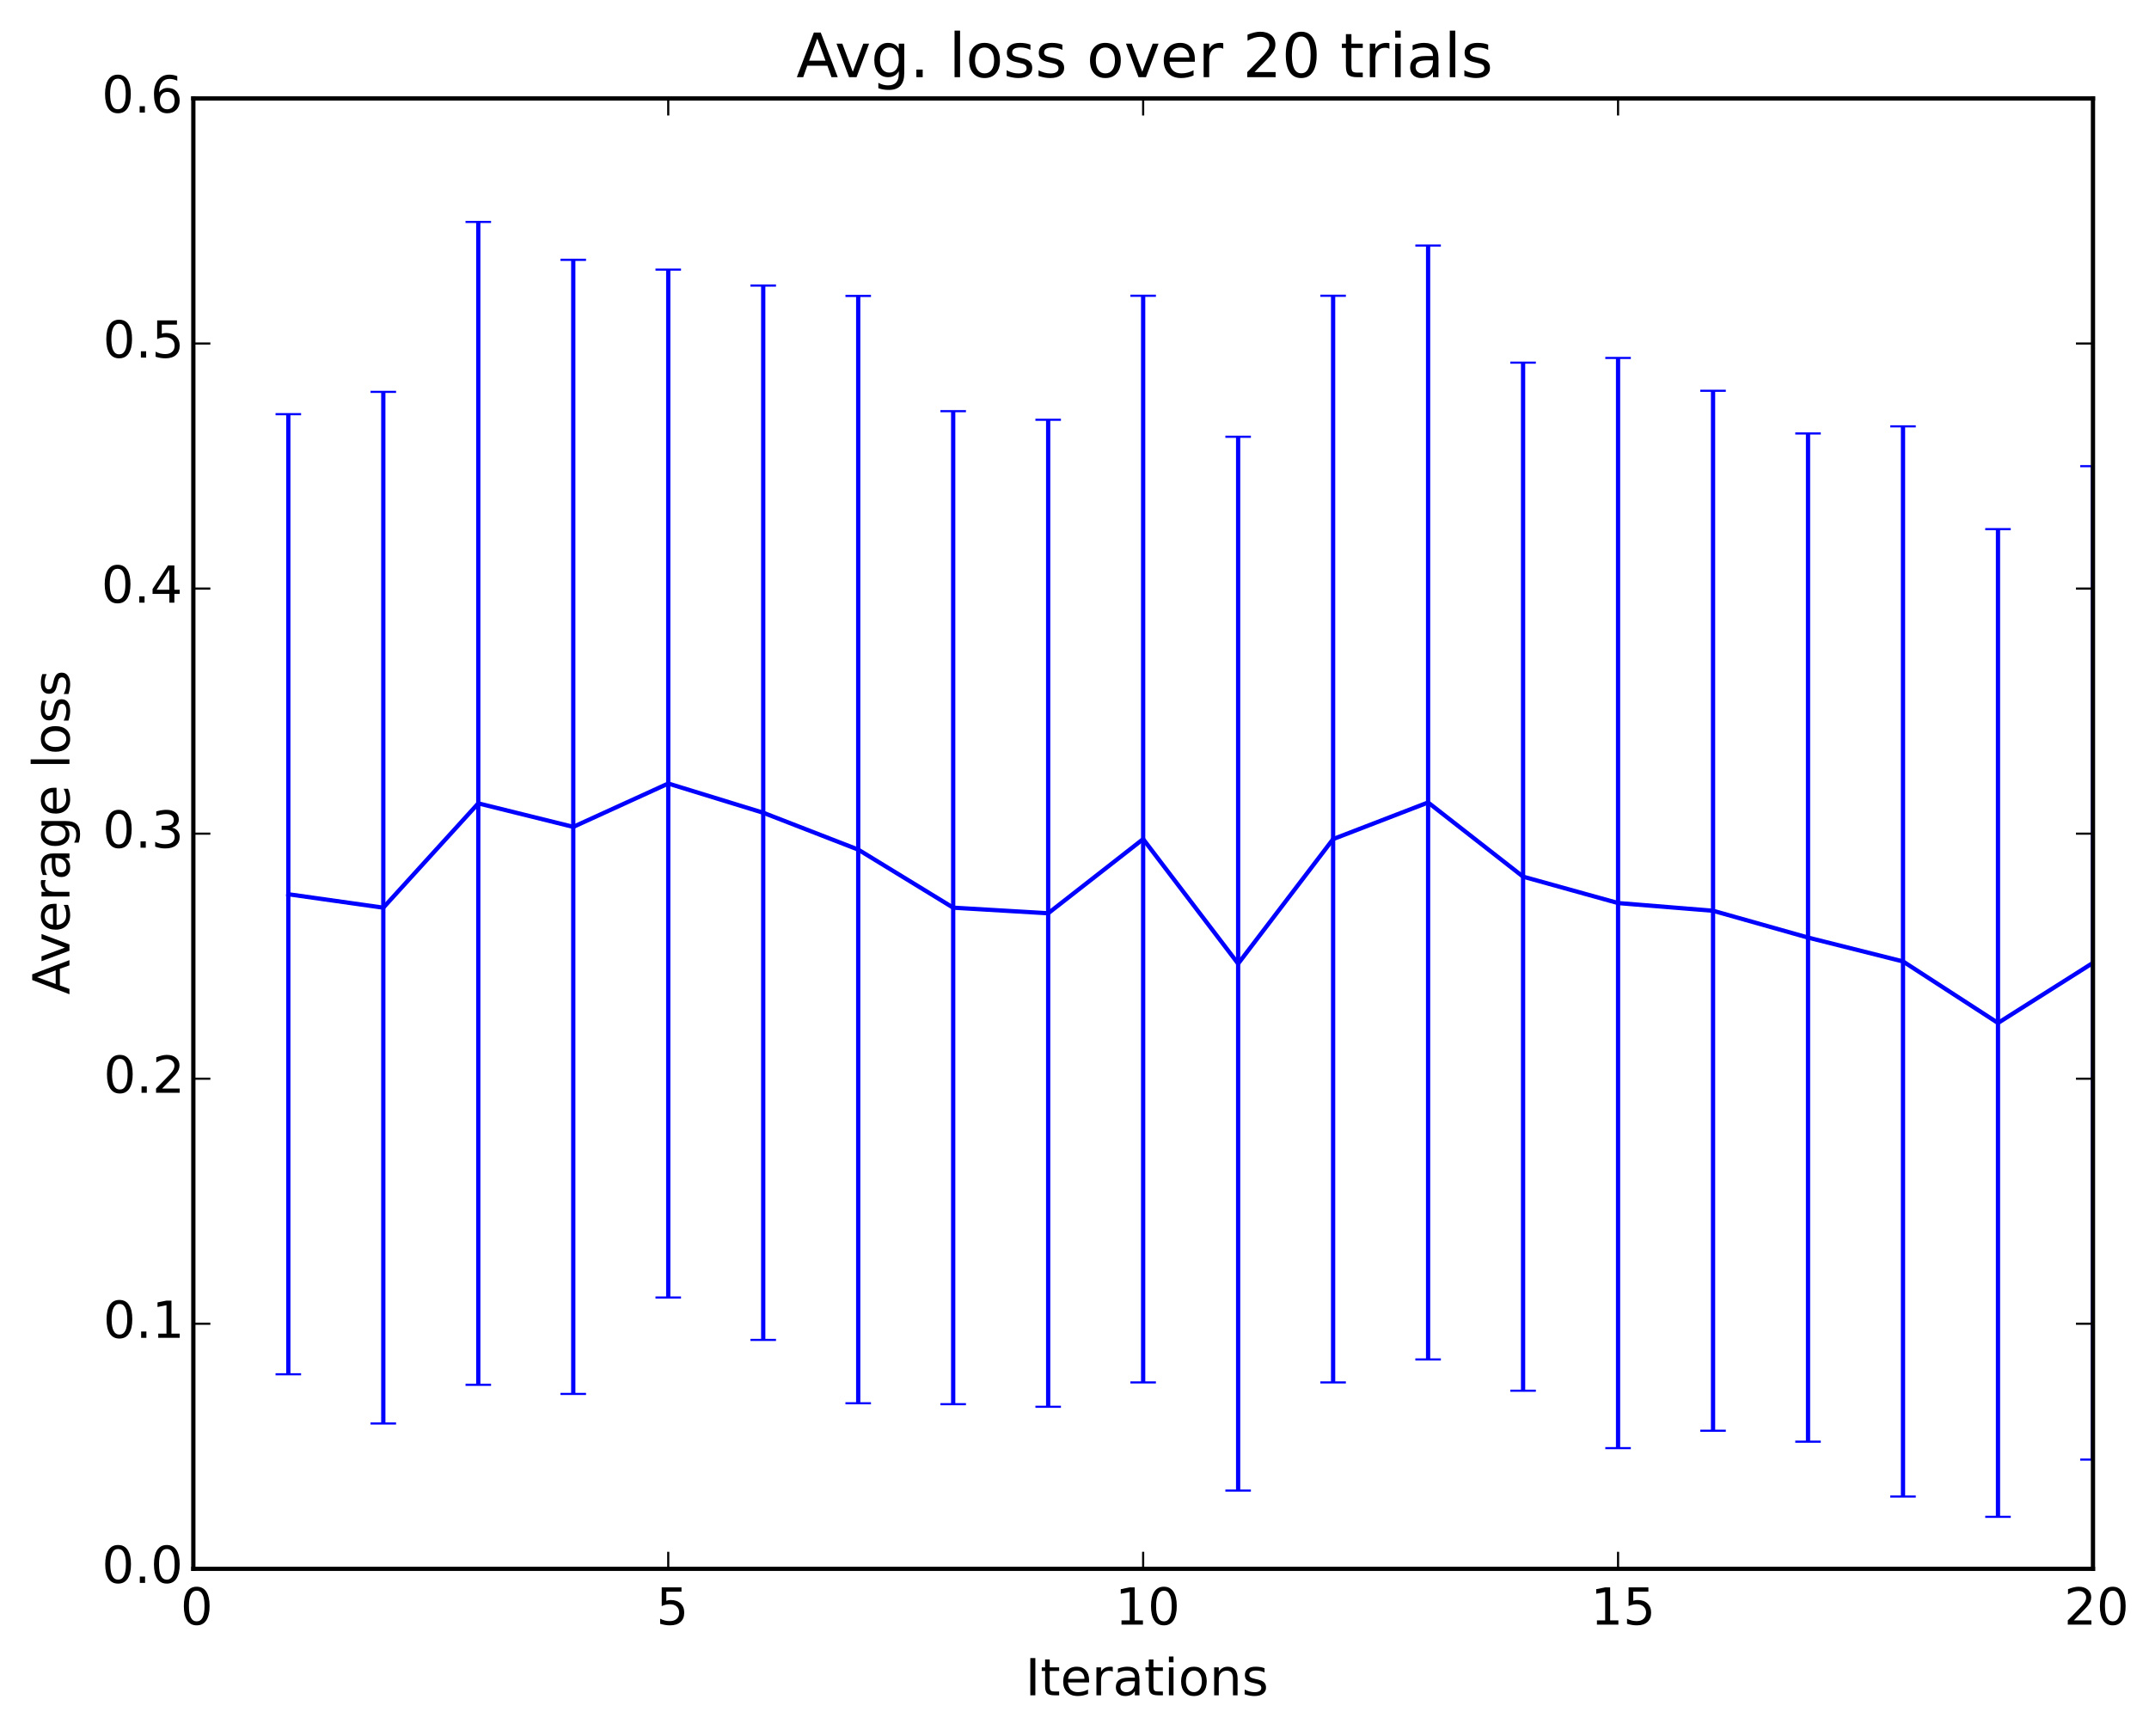 <?xml version="1.0" encoding="utf-8" standalone="no"?>
<!DOCTYPE svg PUBLIC "-//W3C//DTD SVG 1.1//EN"
  "http://www.w3.org/Graphics/SVG/1.1/DTD/svg11.dtd">
<!-- Created with matplotlib (http://matplotlib.org/) -->
<svg height="408pt" version="1.1" viewBox="0 0 505 408" width="505pt" xmlns="http://www.w3.org/2000/svg" xmlns:xlink="http://www.w3.org/1999/xlink">
 <defs>
  <style type="text/css">
*{stroke-linecap:butt;stroke-linejoin:round;}
  </style>
 </defs>
 <g id="figure_1">
  <g id="patch_1">
   <path d="
M0 408.169
L505.83 408.169
L505.83 0
L0 0
z
" style="fill:#ffffff;"/>
  </g>
  <g id="axes_1">
   <g id="patch_2">
    <path d="
M45.433 368.742
L491.833 368.742
L491.833 23.142
L45.433 23.142
z
" style="fill:#ffffff;"/>
   </g>
   <g id="LineCollection_1">
    <defs>
     <path d="
M67.753 -85.146
L67.753 -310.818" id="C0_0_6c94c454dc"/>
     <path d="
M90.073 -73.581
L90.073 -316.066" id="C0_1_f242e10a4b"/>
     <path d="
M112.393 -82.673
L112.393 -356.01" id="C0_2_0ac845b92e"/>
     <path d="
M134.713 -80.535
L134.713 -347.097" id="C0_3_7dac9a6fb5"/>
     <path d="
M157.033 -103.2
L157.033 -344.806" id="C0_4_d7a3be8e11"/>
     <path d="
M179.353 -93.227
L179.353 -341.049" id="C0_5_ff07dbeded"/>
     <path d="
M201.673 -78.335
L201.673 -338.613" id="C0_6_69cc806ecd"/>
     <path d="
M223.993 -78.124
L223.993 -311.525" id="C0_7_9d94cce144"/>
     <path d="
M246.313 -77.516
L246.313 -309.501" id="C0_8_db505fe47d"/>
     <path d="
M268.633 -83.238
L268.633 -338.654" id="C0_9_762df48454"/>
     <path d="
M290.953 -57.809
L290.953 -305.512" id="C0_a_9e6edffe05"/>
     <path d="
M313.273 -83.238
L313.273 -338.654" id="C0_b_ce7188f72f"/>
     <path d="
M335.593 -88.638
L335.593 -350.462" id="C0_c_eaa494091a"/>
     <path d="
M357.913 -81.288
L357.913 -322.938" id="C0_d_79eb521bf3"/>
     <path d="
M380.233 -67.787
L380.233 -324.034" id="C0_e_f4ed7a7869"/>
     <path d="
M402.553 -71.879
L402.553 -316.322" id="C0_f_7528482ee6"/>
     <path d="
M424.873 -69.307
L424.873 -306.286" id="C0_10_4a043a2e6d"/>
     <path d="
M447.193 -56.418
L447.193 -307.96" id="C0_11_772b370d94"/>
     <path d="
M469.513 -51.645
L469.513 -283.8" id="C0_12_468213121e"/>
     <path d="
M491.833 -65.099
L491.833 -298.6" id="C0_13_44c6979d46"/>
    </defs>
    <g clip-path="url(#p0827bc6f34)">
     <use style="fill:none;stroke:#0000ff;" x="0.0" xlink:href="#C0_0_6c94c454dc" y="408.169"/>
    </g>
    <g clip-path="url(#p0827bc6f34)">
     <use style="fill:none;stroke:#0000ff;" x="0.0" xlink:href="#C0_1_f242e10a4b" y="408.169"/>
    </g>
    <g clip-path="url(#p0827bc6f34)">
     <use style="fill:none;stroke:#0000ff;" x="0.0" xlink:href="#C0_2_0ac845b92e" y="408.169"/>
    </g>
    <g clip-path="url(#p0827bc6f34)">
     <use style="fill:none;stroke:#0000ff;" x="0.0" xlink:href="#C0_3_7dac9a6fb5" y="408.169"/>
    </g>
    <g clip-path="url(#p0827bc6f34)">
     <use style="fill:none;stroke:#0000ff;" x="0.0" xlink:href="#C0_4_d7a3be8e11" y="408.169"/>
    </g>
    <g clip-path="url(#p0827bc6f34)">
     <use style="fill:none;stroke:#0000ff;" x="0.0" xlink:href="#C0_5_ff07dbeded" y="408.169"/>
    </g>
    <g clip-path="url(#p0827bc6f34)">
     <use style="fill:none;stroke:#0000ff;" x="0.0" xlink:href="#C0_6_69cc806ecd" y="408.169"/>
    </g>
    <g clip-path="url(#p0827bc6f34)">
     <use style="fill:none;stroke:#0000ff;" x="0.0" xlink:href="#C0_7_9d94cce144" y="408.169"/>
    </g>
    <g clip-path="url(#p0827bc6f34)">
     <use style="fill:none;stroke:#0000ff;" x="0.0" xlink:href="#C0_8_db505fe47d" y="408.169"/>
    </g>
    <g clip-path="url(#p0827bc6f34)">
     <use style="fill:none;stroke:#0000ff;" x="0.0" xlink:href="#C0_9_762df48454" y="408.169"/>
    </g>
    <g clip-path="url(#p0827bc6f34)">
     <use style="fill:none;stroke:#0000ff;" x="0.0" xlink:href="#C0_a_9e6edffe05" y="408.169"/>
    </g>
    <g clip-path="url(#p0827bc6f34)">
     <use style="fill:none;stroke:#0000ff;" x="0.0" xlink:href="#C0_b_ce7188f72f" y="408.169"/>
    </g>
    <g clip-path="url(#p0827bc6f34)">
     <use style="fill:none;stroke:#0000ff;" x="0.0" xlink:href="#C0_c_eaa494091a" y="408.169"/>
    </g>
    <g clip-path="url(#p0827bc6f34)">
     <use style="fill:none;stroke:#0000ff;" x="0.0" xlink:href="#C0_d_79eb521bf3" y="408.169"/>
    </g>
    <g clip-path="url(#p0827bc6f34)">
     <use style="fill:none;stroke:#0000ff;" x="0.0" xlink:href="#C0_e_f4ed7a7869" y="408.169"/>
    </g>
    <g clip-path="url(#p0827bc6f34)">
     <use style="fill:none;stroke:#0000ff;" x="0.0" xlink:href="#C0_f_7528482ee6" y="408.169"/>
    </g>
    <g clip-path="url(#p0827bc6f34)">
     <use style="fill:none;stroke:#0000ff;" x="0.0" xlink:href="#C0_10_4a043a2e6d" y="408.169"/>
    </g>
    <g clip-path="url(#p0827bc6f34)">
     <use style="fill:none;stroke:#0000ff;" x="0.0" xlink:href="#C0_11_772b370d94" y="408.169"/>
    </g>
    <g clip-path="url(#p0827bc6f34)">
     <use style="fill:none;stroke:#0000ff;" x="0.0" xlink:href="#C0_12_468213121e" y="408.169"/>
    </g>
    <g clip-path="url(#p0827bc6f34)">
     <use style="fill:none;stroke:#0000ff;" x="0.0" xlink:href="#C0_13_44c6979d46" y="408.169"/>
    </g>
   </g>
   <g id="line2d_1">
    <defs>
     <path d="
M3 1.83697e-16
L-3 -1.83697e-16" id="mdde457ef1d" style="stroke:#0000ff;stroke-width:0.5;"/>
    </defs>
    <g clip-path="url(#p0827bc6f34)">
     <use style="fill:#0000ff;stroke:#0000ff;stroke-width:0.5;" x="67.753" xlink:href="#mdde457ef1d" y="323.023"/>
     <use style="fill:#0000ff;stroke:#0000ff;stroke-width:0.5;" x="90.073" xlink:href="#mdde457ef1d" y="334.589"/>
     <use style="fill:#0000ff;stroke:#0000ff;stroke-width:0.5;" x="112.393" xlink:href="#mdde457ef1d" y="325.496"/>
     <use style="fill:#0000ff;stroke:#0000ff;stroke-width:0.5;" x="134.713" xlink:href="#mdde457ef1d" y="327.634"/>
     <use style="fill:#0000ff;stroke:#0000ff;stroke-width:0.5;" x="157.033" xlink:href="#mdde457ef1d" y="304.969"/>
     <use style="fill:#0000ff;stroke:#0000ff;stroke-width:0.5;" x="179.353" xlink:href="#mdde457ef1d" y="314.943"/>
     <use style="fill:#0000ff;stroke:#0000ff;stroke-width:0.5;" x="201.673" xlink:href="#mdde457ef1d" y="329.834"/>
     <use style="fill:#0000ff;stroke:#0000ff;stroke-width:0.5;" x="223.993" xlink:href="#mdde457ef1d" y="330.045"/>
     <use style="fill:#0000ff;stroke:#0000ff;stroke-width:0.5;" x="246.313" xlink:href="#mdde457ef1d" y="330.653"/>
     <use style="fill:#0000ff;stroke:#0000ff;stroke-width:0.5;" x="268.633" xlink:href="#mdde457ef1d" y="324.932"/>
     <use style="fill:#0000ff;stroke:#0000ff;stroke-width:0.5;" x="290.953" xlink:href="#mdde457ef1d" y="350.361"/>
     <use style="fill:#0000ff;stroke:#0000ff;stroke-width:0.5;" x="313.273" xlink:href="#mdde457ef1d" y="324.932"/>
     <use style="fill:#0000ff;stroke:#0000ff;stroke-width:0.5;" x="335.593" xlink:href="#mdde457ef1d" y="319.531"/>
     <use style="fill:#0000ff;stroke:#0000ff;stroke-width:0.5;" x="357.913" xlink:href="#mdde457ef1d" y="326.881"/>
     <use style="fill:#0000ff;stroke:#0000ff;stroke-width:0.5;" x="380.233" xlink:href="#mdde457ef1d" y="340.382"/>
     <use style="fill:#0000ff;stroke:#0000ff;stroke-width:0.5;" x="402.553" xlink:href="#mdde457ef1d" y="336.29"/>
     <use style="fill:#0000ff;stroke:#0000ff;stroke-width:0.5;" x="424.873" xlink:href="#mdde457ef1d" y="338.862"/>
     <use style="fill:#0000ff;stroke:#0000ff;stroke-width:0.5;" x="447.193" xlink:href="#mdde457ef1d" y="351.752"/>
     <use style="fill:#0000ff;stroke:#0000ff;stroke-width:0.5;" x="469.513" xlink:href="#mdde457ef1d" y="356.524"/>
     <use style="fill:#0000ff;stroke:#0000ff;stroke-width:0.5;" x="491.833" xlink:href="#mdde457ef1d" y="343.07"/>
    </g>
   </g>
   <g id="line2d_2">
    <g clip-path="url(#p0827bc6f34)">
     <use style="fill:#0000ff;stroke:#0000ff;stroke-width:0.5;" x="67.753" xlink:href="#mdde457ef1d" y="97.351"/>
     <use style="fill:#0000ff;stroke:#0000ff;stroke-width:0.5;" x="90.073" xlink:href="#mdde457ef1d" y="92.103"/>
     <use style="fill:#0000ff;stroke:#0000ff;stroke-width:0.5;" x="112.393" xlink:href="#mdde457ef1d" y="52.159"/>
     <use style="fill:#0000ff;stroke:#0000ff;stroke-width:0.5;" x="134.713" xlink:href="#mdde457ef1d" y="61.072"/>
     <use style="fill:#0000ff;stroke:#0000ff;stroke-width:0.5;" x="157.033" xlink:href="#mdde457ef1d" y="63.363"/>
     <use style="fill:#0000ff;stroke:#0000ff;stroke-width:0.5;" x="179.353" xlink:href="#mdde457ef1d" y="67.12"/>
     <use style="fill:#0000ff;stroke:#0000ff;stroke-width:0.5;" x="201.673" xlink:href="#mdde457ef1d" y="69.556"/>
     <use style="fill:#0000ff;stroke:#0000ff;stroke-width:0.5;" x="223.993" xlink:href="#mdde457ef1d" y="96.644"/>
     <use style="fill:#0000ff;stroke:#0000ff;stroke-width:0.5;" x="246.313" xlink:href="#mdde457ef1d" y="98.668"/>
     <use style="fill:#0000ff;stroke:#0000ff;stroke-width:0.5;" x="268.633" xlink:href="#mdde457ef1d" y="69.516"/>
     <use style="fill:#0000ff;stroke:#0000ff;stroke-width:0.5;" x="290.953" xlink:href="#mdde457ef1d" y="102.657"/>
     <use style="fill:#0000ff;stroke:#0000ff;stroke-width:0.5;" x="313.273" xlink:href="#mdde457ef1d" y="69.516"/>
     <use style="fill:#0000ff;stroke:#0000ff;stroke-width:0.5;" x="335.593" xlink:href="#mdde457ef1d" y="57.708"/>
     <use style="fill:#0000ff;stroke:#0000ff;stroke-width:0.5;" x="357.913" xlink:href="#mdde457ef1d" y="85.232"/>
     <use style="fill:#0000ff;stroke:#0000ff;stroke-width:0.5;" x="380.233" xlink:href="#mdde457ef1d" y="84.136"/>
     <use style="fill:#0000ff;stroke:#0000ff;stroke-width:0.5;" x="402.553" xlink:href="#mdde457ef1d" y="91.847"/>
     <use style="fill:#0000ff;stroke:#0000ff;stroke-width:0.5;" x="424.873" xlink:href="#mdde457ef1d" y="101.883"/>
     <use style="fill:#0000ff;stroke:#0000ff;stroke-width:0.5;" x="447.193" xlink:href="#mdde457ef1d" y="100.209"/>
     <use style="fill:#0000ff;stroke:#0000ff;stroke-width:0.5;" x="469.513" xlink:href="#mdde457ef1d" y="124.37"/>
     <use style="fill:#0000ff;stroke:#0000ff;stroke-width:0.5;" x="491.833" xlink:href="#mdde457ef1d" y="109.569"/>
    </g>
   </g>
   <g id="line2d_3">
    <path clip-path="url(#p0827bc6f34)" d="
M67.753 210.187
L90.073 213.346
L112.393 188.828
L134.713 194.353
L157.033 184.166
L179.353 191.031
L201.673 199.695
L223.993 213.345
L246.313 214.661
L268.633 197.224
L290.953 226.509
L313.273 197.224
L335.593 188.619
L357.913 206.056
L380.233 212.259
L402.553 214.069
L424.873 220.373
L447.193 225.98
L469.513 240.447
L491.833 226.32" style="fill:none;stroke:#0000ff;stroke-linecap:square;"/>
   </g>
   <g id="patch_3">
    <path d="
M45.433 23.142
L491.833 23.142" style="fill:none;stroke:#000000;stroke-linecap:square;stroke-linejoin:miter;"/>
   </g>
   <g id="patch_4">
    <path d="
M491.833 368.742
L491.833 23.142" style="fill:none;stroke:#000000;stroke-linecap:square;stroke-linejoin:miter;"/>
   </g>
   <g id="patch_5">
    <path d="
M45.433 368.742
L491.833 368.742" style="fill:none;stroke:#000000;stroke-linecap:square;stroke-linejoin:miter;"/>
   </g>
   <g id="patch_6">
    <path d="
M45.433 368.742
L45.433 23.142" style="fill:none;stroke:#000000;stroke-linecap:square;stroke-linejoin:miter;"/>
   </g>
   <g id="matplotlib.axis_1">
    <g id="xtick_1">
     <g id="line2d_4">
      <defs>
       <path d="
M0 0
L0 -4" id="m93b0483c22" style="stroke:#000000;stroke-width:0.5;"/>
      </defs>
      <g>
       <use style="stroke:#000000;stroke-width:0.5;" x="45.433" xlink:href="#m93b0483c22" y="368.742"/>
      </g>
     </g>
     <g id="line2d_5">
      <defs>
       <path d="
M0 0
L0 4" id="m741efc42ff" style="stroke:#000000;stroke-width:0.5;"/>
      </defs>
      <g>
       <use style="stroke:#000000;stroke-width:0.5;" x="45.433" xlink:href="#m741efc42ff" y="23.142"/>
      </g>
     </g>
     <g id="text_1">
      <!-- 0 -->
      <defs>
       <path d="
M31.781 66.406
Q24.172 66.406 20.328 58.906
Q16.5 51.422 16.5 36.375
Q16.5 21.391 20.328 13.891
Q24.172 6.391 31.781 6.391
Q39.453 6.391 43.281 13.891
Q47.125 21.391 47.125 36.375
Q47.125 51.422 43.281 58.906
Q39.453 66.406 31.781 66.406
M31.781 74.219
Q44.047 74.219 50.516 64.516
Q56.984 54.828 56.984 36.375
Q56.984 17.969 50.516 8.266
Q44.047 -1.422 31.781 -1.422
Q19.531 -1.422 13.062 8.266
Q6.594 17.969 6.594 36.375
Q6.594 54.828 13.062 64.516
Q19.531 74.219 31.781 74.219" id="DejaVuSans-30"/>
      </defs>
      <g transform="translate(42.41 381.86)scale(0.12 -0.12)">
       <use xlink:href="#DejaVuSans-30"/>
      </g>
     </g>
    </g>
    <g id="xtick_2">
     <g id="line2d_6">
      <g>
       <use style="stroke:#000000;stroke-width:0.5;" x="157.033" xlink:href="#m93b0483c22" y="368.742"/>
      </g>
     </g>
     <g id="line2d_7">
      <g>
       <use style="stroke:#000000;stroke-width:0.5;" x="157.033" xlink:href="#m741efc42ff" y="23.142"/>
      </g>
     </g>
     <g id="text_2">
      <!-- 5 -->
      <defs>
       <path d="
M10.797 72.906
L49.516 72.906
L49.516 64.594
L19.828 64.594
L19.828 46.734
Q21.969 47.469 24.109 47.828
Q26.266 48.188 28.422 48.188
Q40.625 48.188 47.75 41.5
Q54.891 34.812 54.891 23.391
Q54.891 11.625 47.562 5.094
Q40.234 -1.422 26.906 -1.422
Q22.312 -1.422 17.547 -0.641
Q12.797 0.141 7.719 1.703
L7.719 11.625
Q12.109 9.234 16.797 8.062
Q21.484 6.891 26.703 6.891
Q35.156 6.891 40.078 11.328
Q45.016 15.766 45.016 23.391
Q45.016 31 40.078 35.438
Q35.156 39.891 26.703 39.891
Q22.75 39.891 18.812 39.016
Q14.891 38.141 10.797 36.281
z
" id="DejaVuSans-35"/>
      </defs>
      <g transform="translate(154.203 381.86)scale(0.12 -0.12)">
       <use xlink:href="#DejaVuSans-35"/>
      </g>
     </g>
    </g>
    <g id="xtick_3">
     <g id="line2d_8">
      <g>
       <use style="stroke:#000000;stroke-width:0.5;" x="268.633" xlink:href="#m93b0483c22" y="368.742"/>
      </g>
     </g>
     <g id="line2d_9">
      <g>
       <use style="stroke:#000000;stroke-width:0.5;" x="268.633" xlink:href="#m741efc42ff" y="23.142"/>
      </g>
     </g>
     <g id="text_3">
      <!-- 10 -->
      <defs>
       <path d="
M12.406 8.297
L28.516 8.297
L28.516 63.922
L10.984 60.406
L10.984 69.391
L28.422 72.906
L38.281 72.906
L38.281 8.297
L54.391 8.297
L54.391 0
L12.406 0
z
" id="DejaVuSans-31"/>
      </defs>
      <g transform="translate(262.056 381.86)scale(0.12 -0.12)">
       <use xlink:href="#DejaVuSans-31"/>
       <use x="63.623" xlink:href="#DejaVuSans-30"/>
      </g>
     </g>
    </g>
    <g id="xtick_4">
     <g id="line2d_10">
      <g>
       <use style="stroke:#000000;stroke-width:0.5;" x="380.233" xlink:href="#m93b0483c22" y="368.742"/>
      </g>
     </g>
     <g id="line2d_11">
      <g>
       <use style="stroke:#000000;stroke-width:0.5;" x="380.233" xlink:href="#m741efc42ff" y="23.142"/>
      </g>
     </g>
     <g id="text_4">
      <!-- 15 -->
      <g transform="translate(373.781 381.86)scale(0.12 -0.12)">
       <use xlink:href="#DejaVuSans-31"/>
       <use x="63.623" xlink:href="#DejaVuSans-35"/>
      </g>
     </g>
    </g>
    <g id="xtick_5">
     <g id="line2d_12">
      <g>
       <use style="stroke:#000000;stroke-width:0.5;" x="491.833" xlink:href="#m93b0483c22" y="368.742"/>
      </g>
     </g>
     <g id="line2d_13">
      <g>
       <use style="stroke:#000000;stroke-width:0.5;" x="491.833" xlink:href="#m741efc42ff" y="23.142"/>
      </g>
     </g>
     <g id="text_5">
      <!-- 20 -->
      <defs>
       <path d="
M19.188 8.297
L53.609 8.297
L53.609 0
L7.328 0
L7.328 8.297
Q12.938 14.109 22.625 23.891
Q32.328 33.688 34.812 36.531
Q39.547 41.844 41.422 45.531
Q43.312 49.219 43.312 52.781
Q43.312 58.594 39.234 62.25
Q35.156 65.922 28.609 65.922
Q23.969 65.922 18.812 64.312
Q13.672 62.703 7.812 59.422
L7.812 69.391
Q13.766 71.781 18.938 73
Q24.125 74.219 28.422 74.219
Q39.75 74.219 46.484 68.547
Q53.219 62.891 53.219 53.422
Q53.219 48.922 51.531 44.891
Q49.859 40.875 45.406 35.406
Q44.188 33.984 37.641 27.219
Q31.109 20.453 19.188 8.297" id="DejaVuSans-32"/>
      </defs>
      <g transform="translate(485.036 381.86)scale(0.12 -0.12)">
       <use xlink:href="#DejaVuSans-32"/>
       <use x="63.623" xlink:href="#DejaVuSans-30"/>
      </g>
     </g>
    </g>
    <g id="text_6">
     <!-- Iterations -->
     <defs>
      <path d="
M54.891 33.016
L54.891 0
L45.906 0
L45.906 32.719
Q45.906 40.484 42.875 44.328
Q39.844 48.188 33.797 48.188
Q26.516 48.188 22.312 43.547
Q18.109 38.922 18.109 30.906
L18.109 0
L9.078 0
L9.078 54.688
L18.109 54.688
L18.109 46.188
Q21.344 51.125 25.703 53.562
Q30.078 56 35.797 56
Q45.219 56 50.047 50.172
Q54.891 44.344 54.891 33.016" id="DejaVuSans-6e"/>
      <path d="
M30.609 48.391
Q23.391 48.391 19.188 42.75
Q14.984 37.109 14.984 27.297
Q14.984 17.484 19.156 11.844
Q23.344 6.203 30.609 6.203
Q37.797 6.203 41.984 11.859
Q46.188 17.531 46.188 27.297
Q46.188 37.016 41.984 42.703
Q37.797 48.391 30.609 48.391
M30.609 56
Q42.328 56 49.016 48.375
Q55.719 40.766 55.719 27.297
Q55.719 13.875 49.016 6.219
Q42.328 -1.422 30.609 -1.422
Q18.844 -1.422 12.172 6.219
Q5.516 13.875 5.516 27.297
Q5.516 40.766 12.172 48.375
Q18.844 56 30.609 56" id="DejaVuSans-6f"/>
      <path d="
M41.109 46.297
Q39.594 47.172 37.812 47.578
Q36.031 48 33.891 48
Q26.266 48 22.188 43.047
Q18.109 38.094 18.109 28.812
L18.109 0
L9.078 0
L9.078 54.688
L18.109 54.688
L18.109 46.188
Q20.953 51.172 25.484 53.578
Q30.031 56 36.531 56
Q37.453 56 38.578 55.875
Q39.703 55.766 41.062 55.516
z
" id="DejaVuSans-72"/>
      <path d="
M9.422 54.688
L18.406 54.688
L18.406 0
L9.422 0
z

M9.422 75.984
L18.406 75.984
L18.406 64.594
L9.422 64.594
z
" id="DejaVuSans-69"/>
      <path d="
M18.312 70.219
L18.312 54.688
L36.812 54.688
L36.812 47.703
L18.312 47.703
L18.312 18.016
Q18.312 11.328 20.141 9.422
Q21.969 7.516 27.594 7.516
L36.812 7.516
L36.812 0
L27.594 0
Q17.188 0 13.234 3.875
Q9.281 7.766 9.281 18.016
L9.281 47.703
L2.688 47.703
L2.688 54.688
L9.281 54.688
L9.281 70.219
z
" id="DejaVuSans-74"/>
      <path d="
M56.203 29.594
L56.203 25.203
L14.891 25.203
Q15.484 15.922 20.484 11.062
Q25.484 6.203 34.422 6.203
Q39.594 6.203 44.453 7.469
Q49.312 8.734 54.109 11.281
L54.109 2.781
Q49.266 0.734 44.188 -0.344
Q39.109 -1.422 33.891 -1.422
Q20.797 -1.422 13.156 6.188
Q5.516 13.812 5.516 26.812
Q5.516 40.234 12.766 48.109
Q20.016 56 32.328 56
Q43.359 56 49.781 48.891
Q56.203 41.797 56.203 29.594
M47.219 32.234
Q47.125 39.594 43.094 43.984
Q39.062 48.391 32.422 48.391
Q24.906 48.391 20.391 44.141
Q15.875 39.891 15.188 32.172
z
" id="DejaVuSans-65"/>
      <path d="
M9.812 72.906
L19.672 72.906
L19.672 0
L9.812 0
z
" id="DejaVuSans-49"/>
      <path d="
M44.281 53.078
L44.281 44.578
Q40.484 46.531 36.375 47.5
Q32.281 48.484 27.875 48.484
Q21.188 48.484 17.844 46.438
Q14.5 44.391 14.5 40.281
Q14.5 37.156 16.891 35.375
Q19.281 33.594 26.516 31.984
L29.594 31.297
Q39.156 29.25 43.188 25.516
Q47.219 21.781 47.219 15.094
Q47.219 7.469 41.188 3.016
Q35.156 -1.422 24.609 -1.422
Q20.219 -1.422 15.453 -0.562
Q10.688 0.297 5.422 2
L5.422 11.281
Q10.406 8.688 15.234 7.391
Q20.062 6.109 24.812 6.109
Q31.156 6.109 34.562 8.281
Q37.984 10.453 37.984 14.406
Q37.984 18.062 35.516 20.016
Q33.062 21.969 24.703 23.781
L21.578 24.516
Q13.234 26.266 9.516 29.906
Q5.812 33.547 5.812 39.891
Q5.812 47.609 11.281 51.797
Q16.75 56 26.812 56
Q31.781 56 36.172 55.266
Q40.578 54.547 44.281 53.078" id="DejaVuSans-73"/>
      <path d="
M34.281 27.484
Q23.391 27.484 19.188 25
Q14.984 22.516 14.984 16.5
Q14.984 11.719 18.141 8.906
Q21.297 6.109 26.703 6.109
Q34.188 6.109 38.703 11.406
Q43.219 16.703 43.219 25.484
L43.219 27.484
z

M52.203 31.203
L52.203 0
L43.219 0
L43.219 8.297
Q40.141 3.328 35.547 0.953
Q30.953 -1.422 24.312 -1.422
Q15.922 -1.422 10.953 3.297
Q6 8.016 6 15.922
Q6 25.141 12.172 29.828
Q18.359 34.516 30.609 34.516
L43.219 34.516
L43.219 35.406
Q43.219 41.609 39.141 45
Q35.062 48.391 27.688 48.391
Q23 48.391 18.547 47.266
Q14.109 46.141 10.016 43.891
L10.016 52.203
Q14.938 54.109 19.578 55.047
Q24.219 56 28.609 56
Q40.484 56 46.344 49.844
Q52.203 43.703 52.203 31.203" id="DejaVuSans-61"/>
     </defs>
     <g transform="translate(240.938 398.474)scale(0.12 -0.12)">
      <use xlink:href="#DejaVuSans-49"/>
      <use x="29.492" xlink:href="#DejaVuSans-74"/>
      <use x="68.701" xlink:href="#DejaVuSans-65"/>
      <use x="130.225" xlink:href="#DejaVuSans-72"/>
      <use x="171.338" xlink:href="#DejaVuSans-61"/>
      <use x="232.617" xlink:href="#DejaVuSans-74"/>
      <use x="271.826" xlink:href="#DejaVuSans-69"/>
      <use x="299.609" xlink:href="#DejaVuSans-6f"/>
      <use x="360.791" xlink:href="#DejaVuSans-6e"/>
      <use x="424.17" xlink:href="#DejaVuSans-73"/>
     </g>
    </g>
   </g>
   <g id="matplotlib.axis_2">
    <g id="ytick_1">
     <g id="line2d_14">
      <defs>
       <path d="
M0 0
L4 0" id="m728421d6d4" style="stroke:#000000;stroke-width:0.5;"/>
      </defs>
      <g>
       <use style="stroke:#000000;stroke-width:0.5;" x="45.433" xlink:href="#m728421d6d4" y="368.742"/>
      </g>
     </g>
     <g id="line2d_15">
      <defs>
       <path d="
M0 0
L-4 0" id="mcb0005524f" style="stroke:#000000;stroke-width:0.5;"/>
      </defs>
      <g>
       <use style="stroke:#000000;stroke-width:0.5;" x="491.833" xlink:href="#mcb0005524f" y="368.742"/>
      </g>
     </g>
     <g id="text_7">
      <!-- 0.0 -->
      <defs>
       <path d="
M10.688 12.406
L21 12.406
L21 0
L10.688 0
z
" id="DejaVuSans-2e"/>
      </defs>
      <g transform="translate(23.938 372.053)scale(0.12 -0.12)">
       <use xlink:href="#DejaVuSans-30"/>
       <use x="63.623" xlink:href="#DejaVuSans-2e"/>
       <use x="95.41" xlink:href="#DejaVuSans-30"/>
      </g>
     </g>
    </g>
    <g id="ytick_2">
     <g id="line2d_16">
      <g>
       <use style="stroke:#000000;stroke-width:0.5;" x="45.433" xlink:href="#m728421d6d4" y="311.142"/>
      </g>
     </g>
     <g id="line2d_17">
      <g>
       <use style="stroke:#000000;stroke-width:0.5;" x="491.833" xlink:href="#mcb0005524f" y="311.142"/>
      </g>
     </g>
     <g id="text_8">
      <!-- 0.1 -->
      <g transform="translate(24.249 314.453)scale(0.12 -0.12)">
       <use xlink:href="#DejaVuSans-30"/>
       <use x="63.623" xlink:href="#DejaVuSans-2e"/>
       <use x="95.41" xlink:href="#DejaVuSans-31"/>
      </g>
     </g>
    </g>
    <g id="ytick_3">
     <g id="line2d_18">
      <g>
       <use style="stroke:#000000;stroke-width:0.5;" x="45.433" xlink:href="#m728421d6d4" y="253.542"/>
      </g>
     </g>
     <g id="line2d_19">
      <g>
       <use style="stroke:#000000;stroke-width:0.5;" x="491.833" xlink:href="#mcb0005524f" y="253.542"/>
      </g>
     </g>
     <g id="text_9">
      <!-- 0.2 -->
      <g transform="translate(24.343 256.853)scale(0.12 -0.12)">
       <use xlink:href="#DejaVuSans-30"/>
       <use x="63.623" xlink:href="#DejaVuSans-2e"/>
       <use x="95.41" xlink:href="#DejaVuSans-32"/>
      </g>
     </g>
    </g>
    <g id="ytick_4">
     <g id="line2d_20">
      <g>
       <use style="stroke:#000000;stroke-width:0.5;" x="45.433" xlink:href="#m728421d6d4" y="195.942"/>
      </g>
     </g>
     <g id="line2d_21">
      <g>
       <use style="stroke:#000000;stroke-width:0.5;" x="491.833" xlink:href="#mcb0005524f" y="195.942"/>
      </g>
     </g>
     <g id="text_10">
      <!-- 0.3 -->
      <defs>
       <path d="
M40.578 39.312
Q47.656 37.797 51.625 33
Q55.609 28.219 55.609 21.188
Q55.609 10.406 48.188 4.484
Q40.766 -1.422 27.094 -1.422
Q22.516 -1.422 17.656 -0.516
Q12.797 0.391 7.625 2.203
L7.625 11.719
Q11.719 9.328 16.594 8.109
Q21.484 6.891 26.812 6.891
Q36.078 6.891 40.938 10.547
Q45.797 14.203 45.797 21.188
Q45.797 27.641 41.281 31.266
Q36.766 34.906 28.719 34.906
L20.219 34.906
L20.219 43.016
L29.109 43.016
Q36.375 43.016 40.234 45.922
Q44.094 48.828 44.094 54.297
Q44.094 59.906 40.109 62.906
Q36.141 65.922 28.719 65.922
Q24.656 65.922 20.016 65.031
Q15.375 64.156 9.812 62.312
L9.812 71.094
Q15.438 72.656 20.344 73.438
Q25.25 74.219 29.594 74.219
Q40.828 74.219 47.359 69.109
Q53.906 64.016 53.906 55.328
Q53.906 49.266 50.438 45.094
Q46.969 40.922 40.578 39.312" id="DejaVuSans-33"/>
      </defs>
      <g transform="translate(24.102 199.253)scale(0.12 -0.12)">
       <use xlink:href="#DejaVuSans-30"/>
       <use x="63.623" xlink:href="#DejaVuSans-2e"/>
       <use x="95.41" xlink:href="#DejaVuSans-33"/>
      </g>
     </g>
    </g>
    <g id="ytick_5">
     <g id="line2d_22">
      <g>
       <use style="stroke:#000000;stroke-width:0.5;" x="45.433" xlink:href="#m728421d6d4" y="138.342"/>
      </g>
     </g>
     <g id="line2d_23">
      <g>
       <use style="stroke:#000000;stroke-width:0.5;" x="491.833" xlink:href="#mcb0005524f" y="138.342"/>
      </g>
     </g>
     <g id="text_11">
      <!-- 0.4 -->
      <defs>
       <path d="
M37.797 64.312
L12.891 25.391
L37.797 25.391
z

M35.203 72.906
L47.609 72.906
L47.609 25.391
L58.016 25.391
L58.016 17.188
L47.609 17.188
L47.609 0
L37.797 0
L37.797 17.188
L4.891 17.188
L4.891 26.703
z
" id="DejaVuSans-34"/>
      </defs>
      <g transform="translate(23.814 141.653)scale(0.12 -0.12)">
       <use xlink:href="#DejaVuSans-30"/>
       <use x="63.623" xlink:href="#DejaVuSans-2e"/>
       <use x="95.41" xlink:href="#DejaVuSans-34"/>
      </g>
     </g>
    </g>
    <g id="ytick_6">
     <g id="line2d_24">
      <g>
       <use style="stroke:#000000;stroke-width:0.5;" x="45.433" xlink:href="#m728421d6d4" y="80.742"/>
      </g>
     </g>
     <g id="line2d_25">
      <g>
       <use style="stroke:#000000;stroke-width:0.5;" x="491.833" xlink:href="#mcb0005524f" y="80.742"/>
      </g>
     </g>
     <g id="text_12">
      <!-- 0.5 -->
      <g transform="translate(24.189 84.053)scale(0.12 -0.12)">
       <use xlink:href="#DejaVuSans-30"/>
       <use x="63.623" xlink:href="#DejaVuSans-2e"/>
       <use x="95.41" xlink:href="#DejaVuSans-35"/>
      </g>
     </g>
    </g>
    <g id="ytick_7">
     <g id="line2d_26">
      <g>
       <use style="stroke:#000000;stroke-width:0.5;" x="45.433" xlink:href="#m728421d6d4" y="23.142"/>
      </g>
     </g>
     <g id="line2d_27">
      <g>
       <use style="stroke:#000000;stroke-width:0.5;" x="491.833" xlink:href="#mcb0005524f" y="23.142"/>
      </g>
     </g>
     <g id="text_13">
      <!-- 0.6 -->
      <defs>
       <path d="
M33.016 40.375
Q26.375 40.375 22.484 35.828
Q18.609 31.297 18.609 23.391
Q18.609 15.531 22.484 10.953
Q26.375 6.391 33.016 6.391
Q39.656 6.391 43.531 10.953
Q47.406 15.531 47.406 23.391
Q47.406 31.297 43.531 35.828
Q39.656 40.375 33.016 40.375
M52.594 71.297
L52.594 62.312
Q48.875 64.062 45.094 64.984
Q41.312 65.922 37.594 65.922
Q27.828 65.922 22.672 59.328
Q17.531 52.734 16.797 39.406
Q19.672 43.656 24.016 45.922
Q28.375 48.188 33.594 48.188
Q44.578 48.188 50.953 41.516
Q57.328 34.859 57.328 23.391
Q57.328 12.156 50.688 5.359
Q44.047 -1.422 33.016 -1.422
Q20.359 -1.422 13.672 8.266
Q6.984 17.969 6.984 36.375
Q6.984 53.656 15.188 63.938
Q23.391 74.219 37.203 74.219
Q40.922 74.219 44.703 73.484
Q48.484 72.75 52.594 71.297" id="DejaVuSans-36"/>
      </defs>
      <g transform="translate(23.896 26.453)scale(0.12 -0.12)">
       <use xlink:href="#DejaVuSans-30"/>
       <use x="63.623" xlink:href="#DejaVuSans-2e"/>
       <use x="95.41" xlink:href="#DejaVuSans-36"/>
      </g>
     </g>
    </g>
    <g id="text_14">
     <!-- Average loss -->
     <defs>
      <path d="
M45.406 27.984
Q45.406 37.75 41.375 43.109
Q37.359 48.484 30.078 48.484
Q22.859 48.484 18.828 43.109
Q14.797 37.75 14.797 27.984
Q14.797 18.266 18.828 12.891
Q22.859 7.516 30.078 7.516
Q37.359 7.516 41.375 12.891
Q45.406 18.266 45.406 27.984
M54.391 6.781
Q54.391 -7.172 48.188 -13.984
Q42 -20.797 29.203 -20.797
Q24.469 -20.797 20.266 -20.094
Q16.062 -19.391 12.109 -17.922
L12.109 -9.188
Q16.062 -11.328 19.922 -12.344
Q23.781 -13.375 27.781 -13.375
Q36.625 -13.375 41.016 -8.766
Q45.406 -4.156 45.406 5.172
L45.406 9.625
Q42.625 4.781 38.281 2.391
Q33.938 0 27.875 0
Q17.828 0 11.672 7.656
Q5.516 15.328 5.516 27.984
Q5.516 40.672 11.672 48.328
Q17.828 56 27.875 56
Q33.938 56 38.281 53.609
Q42.625 51.219 45.406 46.391
L45.406 54.688
L54.391 54.688
z
" id="DejaVuSans-67"/>
      <path id="DejaVuSans-20"/>
      <path d="
M2.984 54.688
L12.5 54.688
L29.594 8.797
L46.688 54.688
L56.203 54.688
L35.688 0
L23.484 0
z
" id="DejaVuSans-76"/>
      <path d="
M34.188 63.188
L20.797 26.906
L47.609 26.906
z

M28.609 72.906
L39.797 72.906
L67.578 0
L57.328 0
L50.688 18.703
L17.828 18.703
L11.188 0
L0.781 0
z
" id="DejaVuSans-41"/>
      <path d="
M9.422 75.984
L18.406 75.984
L18.406 0
L9.422 0
z
" id="DejaVuSans-6c"/>
     </defs>
     <g transform="translate(16.318 233.785)rotate(-90.0)scale(0.12 -0.12)">
      <use xlink:href="#DejaVuSans-41"/>
      <use x="62.533" xlink:href="#DejaVuSans-76"/>
      <use x="121.713" xlink:href="#DejaVuSans-65"/>
      <use x="183.236" xlink:href="#DejaVuSans-72"/>
      <use x="224.35" xlink:href="#DejaVuSans-61"/>
      <use x="285.629" xlink:href="#DejaVuSans-67"/>
      <use x="349.105" xlink:href="#DejaVuSans-65"/>
      <use x="410.629" xlink:href="#DejaVuSans-20"/>
      <use x="442.416" xlink:href="#DejaVuSans-6c"/>
      <use x="470.199" xlink:href="#DejaVuSans-6f"/>
      <use x="531.381" xlink:href="#DejaVuSans-73"/>
      <use x="583.48" xlink:href="#DejaVuSans-73"/>
     </g>
    </g>
   </g>
   <g id="text_15">
    <!-- Avg. loss over 20 trials -->
    <g transform="translate(187.136 18.142)scale(0.144 -0.144)">
     <use xlink:href="#DejaVuSans-41"/>
     <use x="62.533" xlink:href="#DejaVuSans-76"/>
     <use x="121.713" xlink:href="#DejaVuSans-67"/>
     <use x="185.189" xlink:href="#DejaVuSans-2e"/>
     <use x="216.977" xlink:href="#DejaVuSans-20"/>
     <use x="248.764" xlink:href="#DejaVuSans-6c"/>
     <use x="276.547" xlink:href="#DejaVuSans-6f"/>
     <use x="337.729" xlink:href="#DejaVuSans-73"/>
     <use x="389.828" xlink:href="#DejaVuSans-73"/>
     <use x="441.928" xlink:href="#DejaVuSans-20"/>
     <use x="473.715" xlink:href="#DejaVuSans-6f"/>
     <use x="534.896" xlink:href="#DejaVuSans-76"/>
     <use x="594.076" xlink:href="#DejaVuSans-65"/>
     <use x="655.6" xlink:href="#DejaVuSans-72"/>
     <use x="696.713" xlink:href="#DejaVuSans-20"/>
     <use x="728.5" xlink:href="#DejaVuSans-32"/>
     <use x="792.123" xlink:href="#DejaVuSans-30"/>
     <use x="855.746" xlink:href="#DejaVuSans-20"/>
     <use x="887.533" xlink:href="#DejaVuSans-74"/>
     <use x="926.742" xlink:href="#DejaVuSans-72"/>
     <use x="967.855" xlink:href="#DejaVuSans-69"/>
     <use x="995.639" xlink:href="#DejaVuSans-61"/>
     <use x="1056.918" xlink:href="#DejaVuSans-6c"/>
     <use x="1084.701" xlink:href="#DejaVuSans-73"/>
    </g>
   </g>
  </g>
 </g>
 <defs>
  <clipPath id="p0827bc6f34">
   <rect height="345.6" width="446.4" x="45.433" y="23.142"/>
  </clipPath>
 </defs>
</svg>
